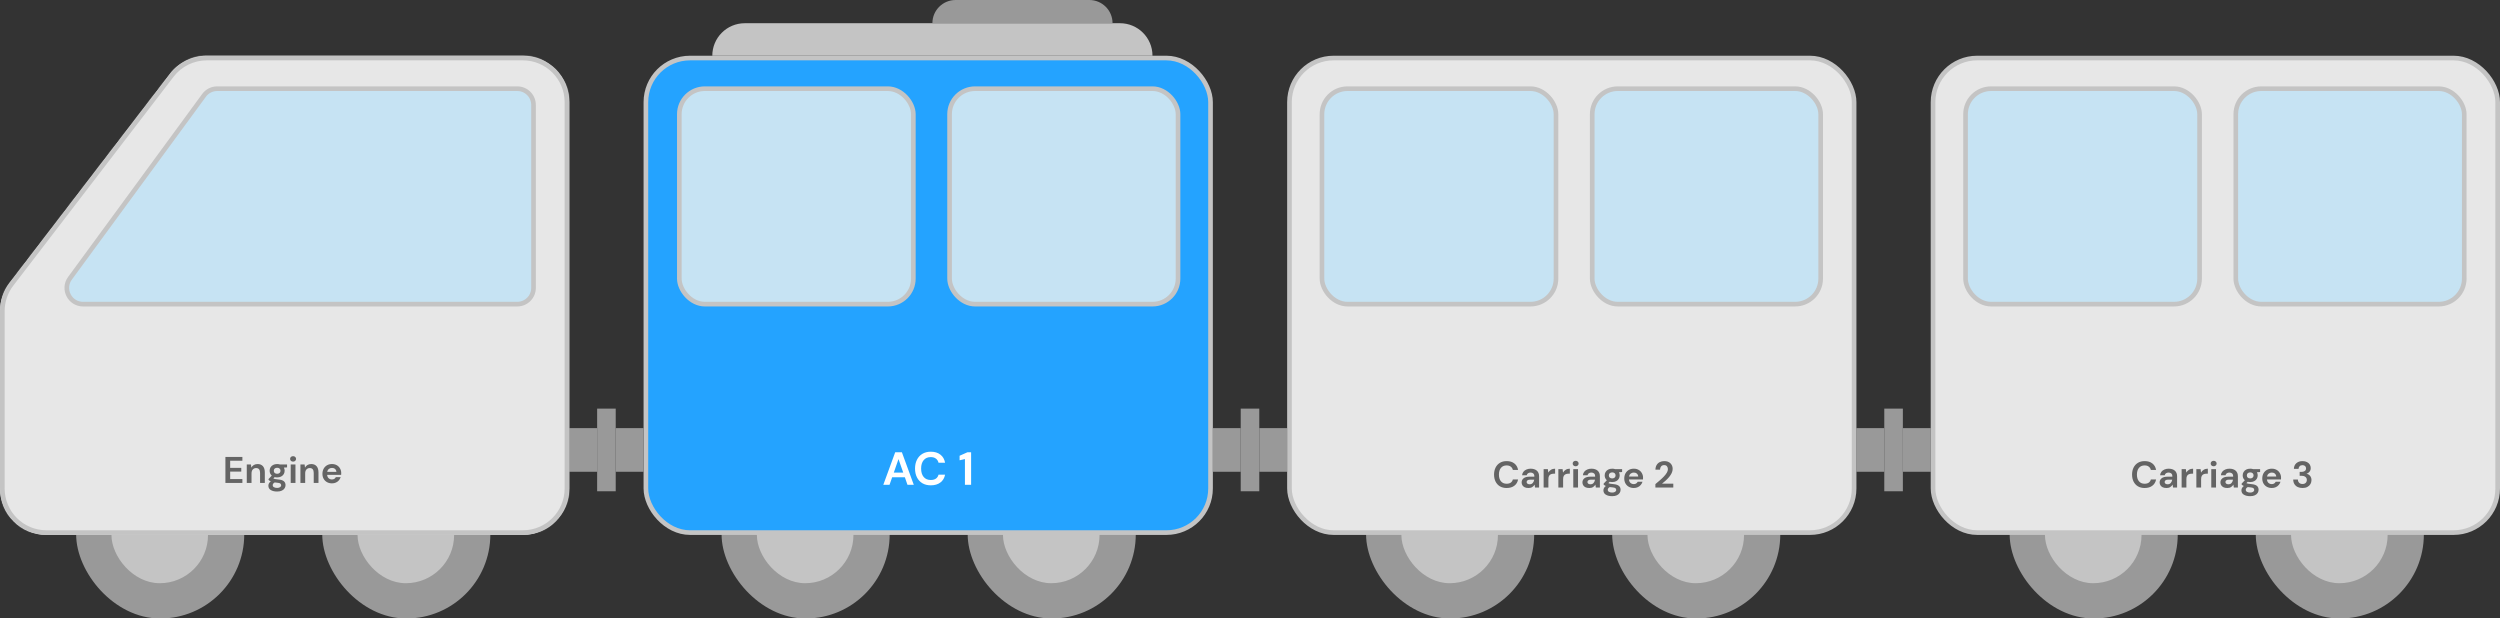 <svg width="2692" height="666" viewBox="0 0 2692 666" fill="none" xmlns="http://www.w3.org/2000/svg">
<rect x="0" y="0" width="2692" height="666" fill="#333333" stroke="none"/>
<rect x="777" y="485" width="181" height="181" rx="90.5" fill="#999999"/>
<rect x="815" y="524" width="104" height="104" rx="52" fill="#C4C4C4"/>
<rect x="1042" y="485" width="181" height="181" rx="90.5" fill="#999999"/>
<rect x="1080" y="524" width="104" height="104" rx="52" fill="#C4C4C4"/>
<rect x="695.5" y="62.5" width="608" height="511" rx="47.5" fill="#24A3FF" stroke="#C4C4C4" stroke-width="5"/>
<rect x="731.5" y="95.5" width="252" height="232" rx="27.5" fill="#C6E3F3" stroke="#C4C4C4" stroke-width="5"/>
<rect x="1022.5" y="95.5" width="246" height="232" rx="27.5" fill="#C6E3F3" stroke="#C4C4C4" stroke-width="5"/>
<path d="M951.15 522L963.95 487H971.15L983.95 522H977.15L974.35 513.9H960.7L957.85 522H951.15ZM962.45 508.9H972.6L967.5 494.35L962.45 508.9ZM1002.31 522.6C998.773 522.6 995.74 521.85 993.207 520.35C990.673 518.817 988.723 516.7 987.357 514C985.99 511.267 985.307 508.117 985.307 504.55C985.307 500.983 985.99 497.833 987.357 495.1C988.723 492.367 990.673 490.233 993.207 488.7C995.74 487.167 998.773 486.4 1002.31 486.4C1006.51 486.4 1009.94 487.45 1012.61 489.55C1015.31 491.617 1016.99 494.533 1017.66 498.3H1010.61C1010.17 496.4 1009.24 494.917 1007.81 493.85C1006.41 492.75 1004.54 492.2 1002.21 492.2C998.973 492.2 996.44 493.3 994.607 495.5C992.773 497.7 991.857 500.717 991.857 504.55C991.857 508.383 992.773 511.4 994.607 513.6C996.44 515.767 998.973 516.85 1002.21 516.85C1004.54 516.85 1006.41 516.35 1007.81 515.35C1009.24 514.317 1010.17 512.9 1010.61 511.1H1017.66C1016.99 514.7 1015.31 517.517 1012.61 519.55C1009.94 521.583 1006.51 522.6 1002.31 522.6ZM1039.04 522V494.3L1033.29 495.65V490.75L1041.74 487H1045.69V522H1039.04Z" fill="white"/>
<path d="M767 60C767 40.67 782.67 25 802 25H1206C1225.33 25 1241 40.67 1241 60V60H767V60Z" fill="#C4C4C4"/>
<path d="M1004 25C1004 11.193 1015.19 0 1029 0H1173C1186.81 0 1198 11.193 1198 25V25H1004V25Z" fill="#999999"/>
<rect x="82" y="485" width="181" height="181" rx="90.5" fill="#999999"/>
<rect x="120" y="524" width="104" height="104" rx="52" fill="#C4C4C4"/>
<rect x="347" y="485" width="181" height="181" rx="90.5" fill="#999999"/>
<rect x="385" y="524" width="104" height="104" rx="52" fill="#C4C4C4"/>
<rect x="1471" y="485" width="181" height="181" rx="90.5" fill="#999999"/>
<rect x="1509" y="524" width="104" height="104" rx="52" fill="#C4C4C4"/>
<rect x="1736" y="485" width="181" height="181" rx="90.5" fill="#999999"/>
<rect x="1774" y="524" width="104" height="104" rx="52" fill="#C4C4C4"/>
<rect x="613" y="461" width="30" height="47" fill="#999999"/>
<rect x="663" y="461" width="30" height="47" fill="#999999"/>
<rect x="643" y="440" width="20" height="89" fill="#999999"/>
<rect x="1999" y="461" width="30" height="47" fill="#999999"/>
<rect x="2049" y="461" width="30" height="47" fill="#999999"/>
<rect x="2029" y="440" width="20" height="89" fill="#999999"/>
<rect x="1306" y="461" width="30" height="47" fill="#999999"/>
<rect x="1356" y="461" width="30" height="47" fill="#999999"/>
<rect x="1336" y="440" width="20" height="89" fill="#999999"/>
<mask id="path-28-inside-1_18_129" fill="white">
<path fill-rule="evenodd" clip-rule="evenodd" d="M613 110C613 82.386 590.614 60 563 60H222.655C207.112 60 192.453 67.228 182.99 79.559L10.335 304.534C3.633 313.266 0 323.967 0 334.975V526C0 553.614 22.386 576 50 576H563C590.614 576 613 553.614 613 526V318V110Z"/>
</mask>
<path fill-rule="evenodd" clip-rule="evenodd" d="M613 110C613 82.386 590.614 60 563 60H222.655C207.112 60 192.453 67.228 182.99 79.559L10.335 304.534C3.633 313.266 0 323.967 0 334.975V526C0 553.614 22.386 576 50 576H563C590.614 576 613 553.614 613 526V318V110Z" fill="#E7E7E7"/>
<path d="M10.335 304.534L14.301 307.578L10.335 304.534ZM182.99 79.559L179.023 76.515L182.99 79.559ZM222.655 65H563V55H222.655V65ZM14.301 307.578L186.956 82.603L179.023 76.515L6.368 301.49L14.301 307.578ZM5 526V334.975H-5V526H5ZM563 571H50V581H563V571ZM608 318V526H618V318H608ZM608 110V318H618V110H608ZM563 581C593.376 581 618 556.376 618 526H608C608 550.853 587.853 571 563 571V581ZM-5 526C-5 556.376 19.624 581 50 581V571C25.147 571 5 550.853 5 526H-5ZM6.368 301.49C-1.004 311.096 -5 322.866 -5 334.975H5C5 325.068 8.269 315.437 14.301 307.578L6.368 301.49ZM563 65C587.853 65 608 85.147 608 110H618C618 79.624 593.376 55 563 55V65ZM222.655 55C205.557 55 189.432 62.951 179.023 76.515L186.956 82.603C195.473 71.506 208.666 65 222.655 65V55Z" fill="#C4C4C4" mask="url(#path-28-inside-1_18_129)"/>
<rect x="1388.5" y="62.5" width="608" height="511" rx="47.5" fill="#E7E7E7" stroke="#C4C4C4" stroke-width="5"/>
<path d="M233.848 95.5H557C566.665 95.5 574.5 103.335 574.5 113V310C574.5 319.665 566.665 327.5 557 327.5H89.456C75.124 327.5 66.869 311.214 75.341 299.655L219.733 102.655C223.03 98.157 228.272 95.5 233.848 95.5Z" fill="#C6E3F3" stroke="#C4C4C4" stroke-width="5"/>
<rect x="1423.5" y="95.5" width="252" height="232" rx="27.5" fill="#C6E3F3" stroke="#C4C4C4" stroke-width="5"/>
<rect x="1714.5" y="95.5" width="246" height="232" rx="27.5" fill="#C6E3F3" stroke="#C4C4C4" stroke-width="5"/>
<rect x="2164" y="485" width="181" height="181" rx="90.5" fill="#999999"/>
<rect x="2202" y="524" width="104" height="104" rx="52" fill="#C4C4C4"/>
<rect x="2429" y="485" width="181" height="181" rx="90.5" fill="#999999"/>
<rect x="2467" y="524" width="104" height="104" rx="52" fill="#C4C4C4"/>
<rect x="2081.5" y="62.5" width="608" height="511" rx="47.5" fill="#E7E7E7" stroke="#C4C4C4" stroke-width="5"/>
<rect x="2116.5" y="95.5" width="252" height="232" rx="27.5" fill="#C6E3F3" stroke="#C4C4C4" stroke-width="5"/>
<rect x="2407.5" y="95.5" width="246" height="232" rx="27.5" fill="#C6E3F3" stroke="#C4C4C4" stroke-width="5"/>
<path d="M242.72 520V492H261V496.12H247.84V503.8H259.8V507.8H247.84V515.88H261V520H242.72ZM265.725 520V500.16H270.245L270.645 503.52C271.258 502.347 272.138 501.413 273.285 500.72C274.458 500.027 275.832 499.68 277.405 499.68C279.858 499.68 281.765 500.453 283.125 502C284.485 503.547 285.165 505.813 285.165 508.8V520H280.045V509.28C280.045 507.573 279.698 506.267 279.005 505.36C278.312 504.453 277.232 504 275.765 504C274.325 504 273.138 504.507 272.205 505.52C271.298 506.533 270.845 507.947 270.845 509.76V520H265.725ZM298.461 514.08C297.501 514.08 296.608 513.973 295.781 513.76L294.301 515.24C294.754 515.48 295.368 515.68 296.141 515.84C296.914 516 298.168 516.16 299.901 516.32C302.541 516.56 304.461 517.187 305.661 518.2C306.861 519.213 307.461 520.613 307.461 522.4C307.461 523.573 307.141 524.68 306.501 525.72C305.861 526.787 304.874 527.64 303.541 528.28C302.208 528.947 300.501 529.28 298.421 529.28C295.594 529.28 293.314 528.747 291.581 527.68C289.848 526.64 288.981 525.067 288.981 522.96C288.981 521.173 289.848 519.627 291.581 518.32C291.048 518.08 290.581 517.827 290.181 517.56C289.808 517.293 289.474 517.013 289.181 516.72V515.8L292.661 512.12C291.114 510.76 290.341 509.013 290.341 506.88C290.341 505.547 290.661 504.333 291.301 503.24C291.968 502.147 292.901 501.28 294.101 500.64C295.301 500 296.754 499.68 298.461 499.68C299.581 499.68 300.621 499.84 301.581 500.16H309.101V503.28L305.701 503.52C306.234 504.533 306.501 505.653 306.501 506.88C306.501 508.213 306.181 509.427 305.541 510.52C304.901 511.613 303.968 512.48 302.741 513.12C301.541 513.76 300.114 514.08 298.461 514.08ZM298.461 510.16C299.501 510.16 300.354 509.88 301.021 509.32C301.714 508.76 302.061 507.96 302.061 506.92C302.061 505.88 301.714 505.08 301.021 504.52C300.354 503.96 299.501 503.68 298.461 503.68C297.368 503.68 296.488 503.96 295.821 504.52C295.154 505.08 294.821 505.88 294.821 506.92C294.821 507.96 295.154 508.76 295.821 509.32C296.488 509.88 297.368 510.16 298.461 510.16ZM293.661 522.44C293.661 523.427 294.114 524.16 295.021 524.64C295.954 525.147 297.088 525.4 298.421 525.4C299.701 525.4 300.741 525.133 301.541 524.6C302.341 524.093 302.741 523.4 302.741 522.52C302.741 521.8 302.474 521.2 301.941 520.72C301.434 520.24 300.408 519.947 298.861 519.84C297.768 519.76 296.754 519.64 295.821 519.48C295.048 519.907 294.488 520.373 294.141 520.88C293.821 521.387 293.661 521.907 293.661 522.44ZM315.594 497.08C314.661 497.08 313.888 496.8 313.274 496.24C312.688 495.68 312.394 494.973 312.394 494.12C312.394 493.267 312.688 492.573 313.274 492.04C313.888 491.48 314.661 491.2 315.594 491.2C316.528 491.2 317.288 491.48 317.874 492.04C318.488 492.573 318.794 493.267 318.794 494.12C318.794 494.973 318.488 495.68 317.874 496.24C317.288 496.8 316.528 497.08 315.594 497.08ZM313.034 520V500.16H318.154V520H313.034ZM323.498 520V500.16H328.018L328.418 503.52C329.032 502.347 329.912 501.413 331.058 500.72C332.232 500.027 333.605 499.68 335.178 499.68C337.632 499.68 339.538 500.453 340.898 502C342.258 503.547 342.938 505.813 342.938 508.8V520H337.818V509.28C337.818 507.573 337.472 506.267 336.778 505.36C336.085 504.453 335.005 504 333.538 504C332.098 504 330.912 504.507 329.978 505.52C329.072 506.533 328.618 507.947 328.618 509.76V520H323.498ZM357.474 520.48C355.474 520.48 353.701 520.053 352.154 519.2C350.608 518.347 349.394 517.147 348.514 515.6C347.634 514.053 347.194 512.267 347.194 510.24C347.194 508.187 347.621 506.36 348.474 504.76C349.354 503.16 350.554 501.92 352.074 501.04C353.621 500.133 355.434 499.68 357.514 499.68C359.461 499.68 361.181 500.107 362.674 500.96C364.168 501.813 365.328 502.987 366.154 504.48C367.008 505.947 367.434 507.587 367.434 509.4C367.434 509.693 367.421 510 367.394 510.32C367.394 510.64 367.381 510.973 367.354 511.32H352.274C352.381 512.867 352.914 514.08 353.874 514.96C354.861 515.84 356.048 516.28 357.434 516.28C358.474 516.28 359.341 516.053 360.034 515.6C360.754 515.12 361.288 514.507 361.634 513.76H366.834C366.461 515.013 365.834 516.16 364.954 517.2C364.101 518.213 363.034 519.013 361.754 519.6C360.501 520.187 359.074 520.48 357.474 520.48ZM357.514 503.84C356.261 503.84 355.154 504.2 354.194 504.92C353.234 505.613 352.621 506.68 352.354 508.12H362.234C362.154 506.813 361.674 505.773 360.794 505C359.914 504.227 358.821 503.84 357.514 503.84Z" fill="#646464"/>
<path d="M1622.4 525.48C1619.57 525.48 1617.15 524.88 1615.12 523.68C1613.09 522.453 1611.53 520.76 1610.44 518.6C1609.35 516.413 1608.8 513.893 1608.8 511.04C1608.8 508.187 1609.35 505.667 1610.44 503.48C1611.53 501.293 1613.09 499.587 1615.12 498.36C1617.15 497.133 1619.57 496.52 1622.4 496.52C1625.76 496.52 1628.51 497.36 1630.64 499.04C1632.8 500.693 1634.15 503.027 1634.68 506.04H1629.04C1628.69 504.52 1627.95 503.333 1626.8 502.48C1625.68 501.6 1624.19 501.16 1622.32 501.16C1619.73 501.16 1617.71 502.04 1616.24 503.8C1614.77 505.56 1614.04 507.973 1614.04 511.04C1614.04 514.107 1614.77 516.52 1616.24 518.28C1617.71 520.013 1619.73 520.88 1622.32 520.88C1624.19 520.88 1625.68 520.48 1626.8 519.68C1627.95 518.853 1628.69 517.72 1629.04 516.28H1634.68C1634.15 519.16 1632.8 521.413 1630.64 523.04C1628.51 524.667 1625.76 525.48 1622.4 525.48ZM1645.93 525.48C1644.23 525.48 1642.83 525.213 1641.73 524.68C1640.64 524.12 1639.83 523.387 1639.29 522.48C1638.76 521.573 1638.49 520.573 1638.49 519.48C1638.49 517.64 1639.21 516.147 1640.65 515C1642.09 513.853 1644.25 513.28 1647.13 513.28H1652.17V512.8C1652.17 511.44 1651.79 510.44 1651.01 509.8C1650.24 509.16 1649.28 508.84 1648.13 508.84C1647.09 508.84 1646.19 509.093 1645.41 509.6C1644.64 510.08 1644.16 510.8 1643.97 511.76H1638.97C1639.11 510.32 1639.59 509.067 1640.41 508C1641.27 506.933 1642.36 506.12 1643.69 505.56C1645.03 504.973 1646.52 504.68 1648.17 504.68C1651 504.68 1653.23 505.387 1654.85 506.8C1656.48 508.213 1657.29 510.213 1657.29 512.8V525H1652.93L1652.45 521.8C1651.87 522.867 1651.04 523.747 1649.97 524.44C1648.93 525.133 1647.59 525.48 1645.93 525.48ZM1647.09 521.48C1648.56 521.48 1649.69 521 1650.49 520.04C1651.32 519.08 1651.84 517.893 1652.05 516.48H1647.69C1646.33 516.48 1645.36 516.733 1644.77 517.24C1644.19 517.72 1643.89 518.32 1643.89 519.04C1643.89 519.813 1644.19 520.413 1644.77 520.84C1645.36 521.267 1646.13 521.48 1647.09 521.48ZM1662.18 525V505.16H1666.74L1667.22 508.88C1667.94 507.6 1668.91 506.587 1670.14 505.84C1671.39 505.067 1672.86 504.68 1674.54 504.68V510.08H1673.1C1671.98 510.08 1670.98 510.253 1670.1 510.6C1669.22 510.947 1668.52 511.547 1668.02 512.4C1667.54 513.253 1667.3 514.44 1667.3 515.96V525H1662.18ZM1678.04 525V505.16H1682.6L1683.08 508.88C1683.8 507.6 1684.77 506.587 1686 505.84C1687.25 505.067 1688.72 504.68 1690.4 504.68V510.08H1688.96C1687.84 510.08 1686.84 510.253 1685.96 510.6C1685.08 510.947 1684.38 511.547 1683.88 512.4C1683.4 513.253 1683.16 514.44 1683.16 515.96V525H1678.04ZM1696.66 502.08C1695.72 502.08 1694.95 501.8 1694.34 501.24C1693.75 500.68 1693.46 499.973 1693.46 499.12C1693.46 498.267 1693.75 497.573 1694.34 497.04C1694.95 496.48 1695.72 496.2 1696.66 496.2C1697.59 496.2 1698.35 496.48 1698.94 497.04C1699.55 497.573 1699.86 498.267 1699.86 499.12C1699.86 499.973 1699.55 500.68 1698.94 501.24C1698.35 501.8 1697.59 502.08 1696.66 502.08ZM1694.1 525V505.16H1699.22V525H1694.1ZM1711.4 525.48C1709.69 525.48 1708.29 525.213 1707.2 524.68C1706.11 524.12 1705.29 523.387 1704.76 522.48C1704.23 521.573 1703.96 520.573 1703.96 519.48C1703.96 517.64 1704.68 516.147 1706.12 515C1707.56 513.853 1709.72 513.28 1712.6 513.28H1717.64V512.8C1717.64 511.44 1717.25 510.44 1716.48 509.8C1715.71 509.16 1714.75 508.84 1713.6 508.84C1712.56 508.84 1711.65 509.093 1710.88 509.6C1710.11 510.08 1709.63 510.8 1709.44 511.76H1704.44C1704.57 510.32 1705.05 509.067 1705.88 508C1706.73 506.933 1707.83 506.12 1709.16 505.56C1710.49 504.973 1711.99 504.68 1713.64 504.68C1716.47 504.68 1718.69 505.387 1720.32 506.8C1721.95 508.213 1722.76 510.213 1722.76 512.8V525H1718.4L1717.92 521.8C1717.33 522.867 1716.51 523.747 1715.44 524.44C1714.4 525.133 1713.05 525.48 1711.4 525.48ZM1712.56 521.48C1714.03 521.48 1715.16 521 1715.96 520.04C1716.79 519.08 1717.31 517.893 1717.52 516.48H1713.16C1711.8 516.48 1710.83 516.733 1710.24 517.24C1709.65 517.72 1709.36 518.32 1709.36 519.04C1709.36 519.813 1709.65 520.413 1710.24 520.84C1710.83 521.267 1711.6 521.48 1712.56 521.48ZM1736.05 519.08C1735.09 519.08 1734.19 518.973 1733.37 518.76L1731.89 520.24C1732.34 520.48 1732.95 520.68 1733.73 520.84C1734.5 521 1735.75 521.16 1737.49 521.32C1740.13 521.56 1742.05 522.187 1743.25 523.2C1744.45 524.213 1745.05 525.613 1745.05 527.4C1745.05 528.573 1744.73 529.68 1744.09 530.72C1743.45 531.787 1742.46 532.64 1741.13 533.28C1739.79 533.947 1738.09 534.28 1736.01 534.28C1733.18 534.28 1730.9 533.747 1729.17 532.68C1727.43 531.64 1726.57 530.067 1726.57 527.96C1726.57 526.173 1727.43 524.627 1729.17 523.32C1728.63 523.08 1728.17 522.827 1727.77 522.56C1727.39 522.293 1727.06 522.013 1726.77 521.72V520.8L1730.25 517.12C1728.7 515.76 1727.93 514.013 1727.93 511.88C1727.93 510.547 1728.25 509.333 1728.89 508.24C1729.55 507.147 1730.49 506.28 1731.69 505.64C1732.89 505 1734.34 504.68 1736.05 504.68C1737.17 504.68 1738.21 504.84 1739.17 505.16H1746.69V508.28L1743.29 508.52C1743.82 509.533 1744.09 510.653 1744.09 511.88C1744.09 513.213 1743.77 514.427 1743.13 515.52C1742.49 516.613 1741.55 517.48 1740.33 518.12C1739.13 518.76 1737.7 519.08 1736.05 519.08ZM1736.05 515.16C1737.09 515.16 1737.94 514.88 1738.61 514.32C1739.3 513.76 1739.65 512.96 1739.65 511.92C1739.65 510.88 1739.3 510.08 1738.61 509.52C1737.94 508.96 1737.09 508.68 1736.05 508.68C1734.95 508.68 1734.07 508.96 1733.41 509.52C1732.74 510.08 1732.41 510.88 1732.41 511.92C1732.41 512.96 1732.74 513.76 1733.41 514.32C1734.07 514.88 1734.95 515.16 1736.05 515.16ZM1731.25 527.44C1731.25 528.427 1731.7 529.16 1732.61 529.64C1733.54 530.147 1734.67 530.4 1736.01 530.4C1737.29 530.4 1738.33 530.133 1739.13 529.6C1739.93 529.093 1740.33 528.4 1740.33 527.52C1740.33 526.8 1740.06 526.2 1739.53 525.72C1739.02 525.24 1737.99 524.947 1736.45 524.84C1735.35 524.76 1734.34 524.64 1733.41 524.48C1732.63 524.907 1732.07 525.373 1731.73 525.88C1731.41 526.387 1731.25 526.907 1731.25 527.44ZM1759.28 525.48C1757.28 525.48 1755.51 525.053 1753.96 524.2C1752.41 523.347 1751.2 522.147 1750.32 520.6C1749.44 519.053 1749 517.267 1749 515.24C1749 513.187 1749.43 511.36 1750.28 509.76C1751.16 508.16 1752.36 506.92 1753.88 506.04C1755.43 505.133 1757.24 504.68 1759.32 504.68C1761.27 504.68 1762.99 505.107 1764.48 505.96C1765.97 506.813 1767.13 507.987 1767.96 509.48C1768.81 510.947 1769.24 512.587 1769.24 514.4C1769.24 514.693 1769.23 515 1769.2 515.32C1769.2 515.64 1769.19 515.973 1769.16 516.32H1754.08C1754.19 517.867 1754.72 519.08 1755.68 519.96C1756.67 520.84 1757.85 521.28 1759.24 521.28C1760.28 521.28 1761.15 521.053 1761.84 520.6C1762.56 520.12 1763.09 519.507 1763.44 518.76H1768.64C1768.27 520.013 1767.64 521.16 1766.76 522.2C1765.91 523.213 1764.84 524.013 1763.56 524.6C1762.31 525.187 1760.88 525.48 1759.28 525.48ZM1759.32 508.84C1758.07 508.84 1756.96 509.2 1756 509.92C1755.04 510.613 1754.43 511.68 1754.16 513.12H1764.04C1763.96 511.813 1763.48 510.773 1762.6 510C1761.72 509.227 1760.63 508.84 1759.32 508.84ZM1782.52 525V521.28C1784.22 519.867 1785.88 518.467 1787.48 517.08C1789.1 515.693 1790.54 514.32 1791.8 512.96C1793.08 511.6 1794.09 510.28 1794.84 509C1795.61 507.693 1796 506.427 1796 505.2C1796 504.053 1795.68 503.04 1795.04 502.16C1794.42 501.28 1793.4 500.84 1791.96 500.84C1790.49 500.84 1789.38 501.32 1788.64 502.28C1787.89 503.24 1787.52 504.4 1787.52 505.76H1782.56C1782.61 503.707 1783.06 502 1783.92 500.64C1784.77 499.253 1785.9 498.227 1787.32 497.56C1788.73 496.867 1790.32 496.52 1792.08 496.52C1794.93 496.52 1797.14 497.307 1798.72 498.88C1800.32 500.427 1801.12 502.44 1801.12 504.92C1801.12 506.467 1800.76 507.973 1800.04 509.44C1799.34 510.907 1798.42 512.32 1797.28 513.68C1796.13 515.04 1794.89 516.32 1793.56 517.52C1792.22 518.693 1790.93 519.787 1789.68 520.8H1801.8V525H1782.52Z" fill="#646464"/>
<path d="M2309.4 525.48C2306.57 525.48 2304.15 524.88 2302.12 523.68C2300.09 522.453 2298.53 520.76 2297.44 518.6C2296.35 516.413 2295.8 513.893 2295.8 511.04C2295.8 508.187 2296.35 505.667 2297.44 503.48C2298.53 501.293 2300.09 499.587 2302.12 498.36C2304.15 497.133 2306.57 496.52 2309.4 496.52C2312.76 496.52 2315.51 497.36 2317.64 499.04C2319.8 500.693 2321.15 503.027 2321.68 506.04H2316.04C2315.69 504.52 2314.95 503.333 2313.8 502.48C2312.68 501.6 2311.19 501.16 2309.32 501.16C2306.73 501.16 2304.71 502.04 2303.24 503.8C2301.77 505.56 2301.04 507.973 2301.04 511.04C2301.04 514.107 2301.77 516.52 2303.24 518.28C2304.71 520.013 2306.73 520.88 2309.32 520.88C2311.19 520.88 2312.68 520.48 2313.8 519.68C2314.95 518.853 2315.69 517.72 2316.04 516.28H2321.68C2321.15 519.16 2319.8 521.413 2317.64 523.04C2315.51 524.667 2312.76 525.48 2309.4 525.48ZM2332.93 525.48C2331.23 525.48 2329.83 525.213 2328.73 524.68C2327.64 524.12 2326.83 523.387 2326.29 522.48C2325.76 521.573 2325.49 520.573 2325.49 519.48C2325.49 517.64 2326.21 516.147 2327.65 515C2329.09 513.853 2331.25 513.28 2334.13 513.28H2339.17V512.8C2339.17 511.44 2338.79 510.44 2338.01 509.8C2337.24 509.16 2336.28 508.84 2335.13 508.84C2334.09 508.84 2333.19 509.093 2332.41 509.6C2331.64 510.08 2331.16 510.8 2330.97 511.76H2325.97C2326.11 510.32 2326.59 509.067 2327.41 508C2328.27 506.933 2329.36 506.12 2330.69 505.56C2332.03 504.973 2333.52 504.68 2335.17 504.68C2338 504.68 2340.23 505.387 2341.85 506.8C2343.48 508.213 2344.29 510.213 2344.29 512.8V525H2339.93L2339.45 521.8C2338.87 522.867 2338.04 523.747 2336.97 524.44C2335.93 525.133 2334.59 525.48 2332.93 525.48ZM2334.09 521.48C2335.56 521.48 2336.69 521 2337.49 520.04C2338.32 519.08 2338.84 517.893 2339.05 516.48H2334.69C2333.33 516.48 2332.36 516.733 2331.77 517.24C2331.19 517.72 2330.89 518.32 2330.89 519.04C2330.89 519.813 2331.19 520.413 2331.77 520.84C2332.36 521.267 2333.13 521.48 2334.09 521.48ZM2349.18 525V505.16H2353.74L2354.22 508.88C2354.94 507.6 2355.91 506.587 2357.14 505.84C2358.39 505.067 2359.86 504.68 2361.54 504.68V510.08H2360.1C2358.98 510.08 2357.98 510.253 2357.1 510.6C2356.22 510.947 2355.52 511.547 2355.02 512.4C2354.54 513.253 2354.3 514.44 2354.3 515.96V525H2349.18ZM2365.04 525V505.16H2369.6L2370.08 508.88C2370.8 507.6 2371.77 506.587 2373 505.84C2374.25 505.067 2375.72 504.68 2377.4 504.68V510.08H2375.96C2374.84 510.08 2373.84 510.253 2372.96 510.6C2372.08 510.947 2371.38 511.547 2370.88 512.4C2370.4 513.253 2370.16 514.44 2370.16 515.96V525H2365.04ZM2383.66 502.08C2382.72 502.08 2381.95 501.8 2381.34 501.24C2380.75 500.68 2380.46 499.973 2380.46 499.12C2380.46 498.267 2380.75 497.573 2381.34 497.04C2381.95 496.48 2382.72 496.2 2383.66 496.2C2384.59 496.2 2385.35 496.48 2385.94 497.04C2386.55 497.573 2386.86 498.267 2386.86 499.12C2386.86 499.973 2386.55 500.68 2385.94 501.24C2385.35 501.8 2384.59 502.08 2383.66 502.08ZM2381.1 525V505.16H2386.22V525H2381.1ZM2398.4 525.48C2396.69 525.48 2395.29 525.213 2394.2 524.68C2393.11 524.12 2392.29 523.387 2391.76 522.48C2391.23 521.573 2390.96 520.573 2390.96 519.48C2390.96 517.64 2391.68 516.147 2393.12 515C2394.56 513.853 2396.72 513.28 2399.6 513.28H2404.64V512.8C2404.64 511.44 2404.25 510.44 2403.48 509.8C2402.71 509.16 2401.75 508.84 2400.6 508.84C2399.56 508.84 2398.65 509.093 2397.88 509.6C2397.11 510.08 2396.63 510.8 2396.44 511.76H2391.44C2391.57 510.32 2392.05 509.067 2392.88 508C2393.73 506.933 2394.83 506.12 2396.16 505.56C2397.49 504.973 2398.99 504.68 2400.64 504.68C2403.47 504.68 2405.69 505.387 2407.32 506.8C2408.95 508.213 2409.76 510.213 2409.76 512.8V525H2405.4L2404.92 521.8C2404.33 522.867 2403.51 523.747 2402.44 524.44C2401.4 525.133 2400.05 525.48 2398.4 525.48ZM2399.56 521.48C2401.03 521.48 2402.16 521 2402.96 520.04C2403.79 519.08 2404.31 517.893 2404.52 516.48H2400.16C2398.8 516.48 2397.83 516.733 2397.24 517.24C2396.65 517.72 2396.36 518.32 2396.36 519.04C2396.36 519.813 2396.65 520.413 2397.24 520.84C2397.83 521.267 2398.6 521.48 2399.56 521.48ZM2423.05 519.08C2422.09 519.08 2421.19 518.973 2420.37 518.76L2418.89 520.24C2419.34 520.48 2419.95 520.68 2420.73 520.84C2421.5 521 2422.75 521.16 2424.49 521.32C2427.13 521.56 2429.05 522.187 2430.25 523.2C2431.45 524.213 2432.05 525.613 2432.05 527.4C2432.05 528.573 2431.73 529.68 2431.09 530.72C2430.45 531.787 2429.46 532.64 2428.13 533.28C2426.79 533.947 2425.09 534.28 2423.01 534.28C2420.18 534.28 2417.9 533.747 2416.17 532.68C2414.43 531.64 2413.57 530.067 2413.57 527.96C2413.57 526.173 2414.43 524.627 2416.17 523.32C2415.63 523.08 2415.17 522.827 2414.77 522.56C2414.39 522.293 2414.06 522.013 2413.77 521.72V520.8L2417.25 517.12C2415.7 515.76 2414.93 514.013 2414.93 511.88C2414.93 510.547 2415.25 509.333 2415.89 508.24C2416.55 507.147 2417.49 506.28 2418.69 505.64C2419.89 505 2421.34 504.68 2423.05 504.68C2424.17 504.68 2425.21 504.84 2426.17 505.16H2433.69V508.28L2430.29 508.52C2430.82 509.533 2431.09 510.653 2431.09 511.88C2431.09 513.213 2430.77 514.427 2430.13 515.52C2429.49 516.613 2428.55 517.48 2427.33 518.12C2426.13 518.76 2424.7 519.08 2423.05 519.08ZM2423.05 515.16C2424.09 515.16 2424.94 514.88 2425.61 514.32C2426.3 513.76 2426.65 512.96 2426.65 511.92C2426.65 510.88 2426.3 510.08 2425.61 509.52C2424.94 508.96 2424.09 508.68 2423.05 508.68C2421.95 508.68 2421.07 508.96 2420.41 509.52C2419.74 510.08 2419.41 510.88 2419.41 511.92C2419.41 512.96 2419.74 513.76 2420.41 514.32C2421.07 514.88 2421.95 515.16 2423.05 515.16ZM2418.25 527.44C2418.25 528.427 2418.7 529.16 2419.61 529.64C2420.54 530.147 2421.67 530.4 2423.01 530.4C2424.29 530.4 2425.33 530.133 2426.13 529.6C2426.93 529.093 2427.33 528.4 2427.33 527.52C2427.33 526.8 2427.06 526.2 2426.53 525.72C2426.02 525.24 2424.99 524.947 2423.45 524.84C2422.35 524.76 2421.34 524.64 2420.41 524.48C2419.63 524.907 2419.07 525.373 2418.73 525.88C2418.41 526.387 2418.25 526.907 2418.25 527.44ZM2446.28 525.48C2444.28 525.48 2442.51 525.053 2440.96 524.2C2439.41 523.347 2438.2 522.147 2437.32 520.6C2436.44 519.053 2436 517.267 2436 515.24C2436 513.187 2436.43 511.36 2437.28 509.76C2438.16 508.16 2439.36 506.92 2440.88 506.04C2442.43 505.133 2444.24 504.68 2446.32 504.68C2448.27 504.68 2449.99 505.107 2451.48 505.96C2452.97 506.813 2454.13 507.987 2454.96 509.48C2455.81 510.947 2456.24 512.587 2456.24 514.4C2456.24 514.693 2456.23 515 2456.2 515.32C2456.2 515.64 2456.19 515.973 2456.16 516.32H2441.08C2441.19 517.867 2441.72 519.08 2442.68 519.96C2443.67 520.84 2444.85 521.28 2446.24 521.28C2447.28 521.28 2448.15 521.053 2448.84 520.6C2449.56 520.12 2450.09 519.507 2450.44 518.76H2455.64C2455.27 520.013 2454.64 521.16 2453.76 522.2C2452.91 523.213 2451.84 524.013 2450.56 524.6C2449.31 525.187 2447.88 525.48 2446.28 525.48ZM2446.32 508.84C2445.07 508.84 2443.96 509.2 2443 509.92C2442.04 510.613 2441.43 511.68 2441.16 513.12H2451.04C2450.96 511.813 2450.48 510.773 2449.6 510C2448.72 509.227 2447.63 508.84 2446.32 508.84ZM2479.36 525.48C2477.52 525.48 2475.85 525.16 2474.36 524.52C2472.86 523.853 2471.66 522.84 2470.76 521.48C2469.85 520.12 2469.37 518.413 2469.32 516.36H2474.36C2474.38 517.72 2474.82 518.867 2475.68 519.8C2476.56 520.707 2477.78 521.16 2479.36 521.16C2480.85 521.16 2482 520.747 2482.8 519.92C2483.6 519.093 2484 518.053 2484 516.8C2484 515.333 2483.46 514.227 2482.4 513.48C2481.36 512.707 2480.01 512.32 2478.36 512.32H2476.28V508.12H2478.4C2479.76 508.12 2480.89 507.8 2481.8 507.16C2482.7 506.52 2483.16 505.573 2483.16 504.32C2483.16 503.28 2482.81 502.453 2482.12 501.84C2481.45 501.2 2480.52 500.88 2479.32 500.88C2478.01 500.88 2476.98 501.267 2476.24 502.04C2475.52 502.813 2475.12 503.76 2475.04 504.88H2470.04C2470.14 502.293 2471.04 500.253 2472.72 498.76C2474.42 497.267 2476.62 496.52 2479.32 496.52C2481.24 496.52 2482.85 496.867 2484.16 497.56C2485.49 498.227 2486.49 499.12 2487.16 500.24C2487.85 501.36 2488.2 502.6 2488.2 503.96C2488.2 505.533 2487.76 506.867 2486.88 507.96C2486.02 509.027 2484.96 509.747 2483.68 510.12C2485.25 510.44 2486.53 511.213 2487.52 512.44C2488.5 513.64 2489 515.16 2489 517C2489 518.547 2488.62 519.96 2487.88 521.24C2487.13 522.52 2486.04 523.547 2484.6 524.32C2483.18 525.093 2481.44 525.48 2479.36 525.48Z" fill="#646464"/>
</svg>
